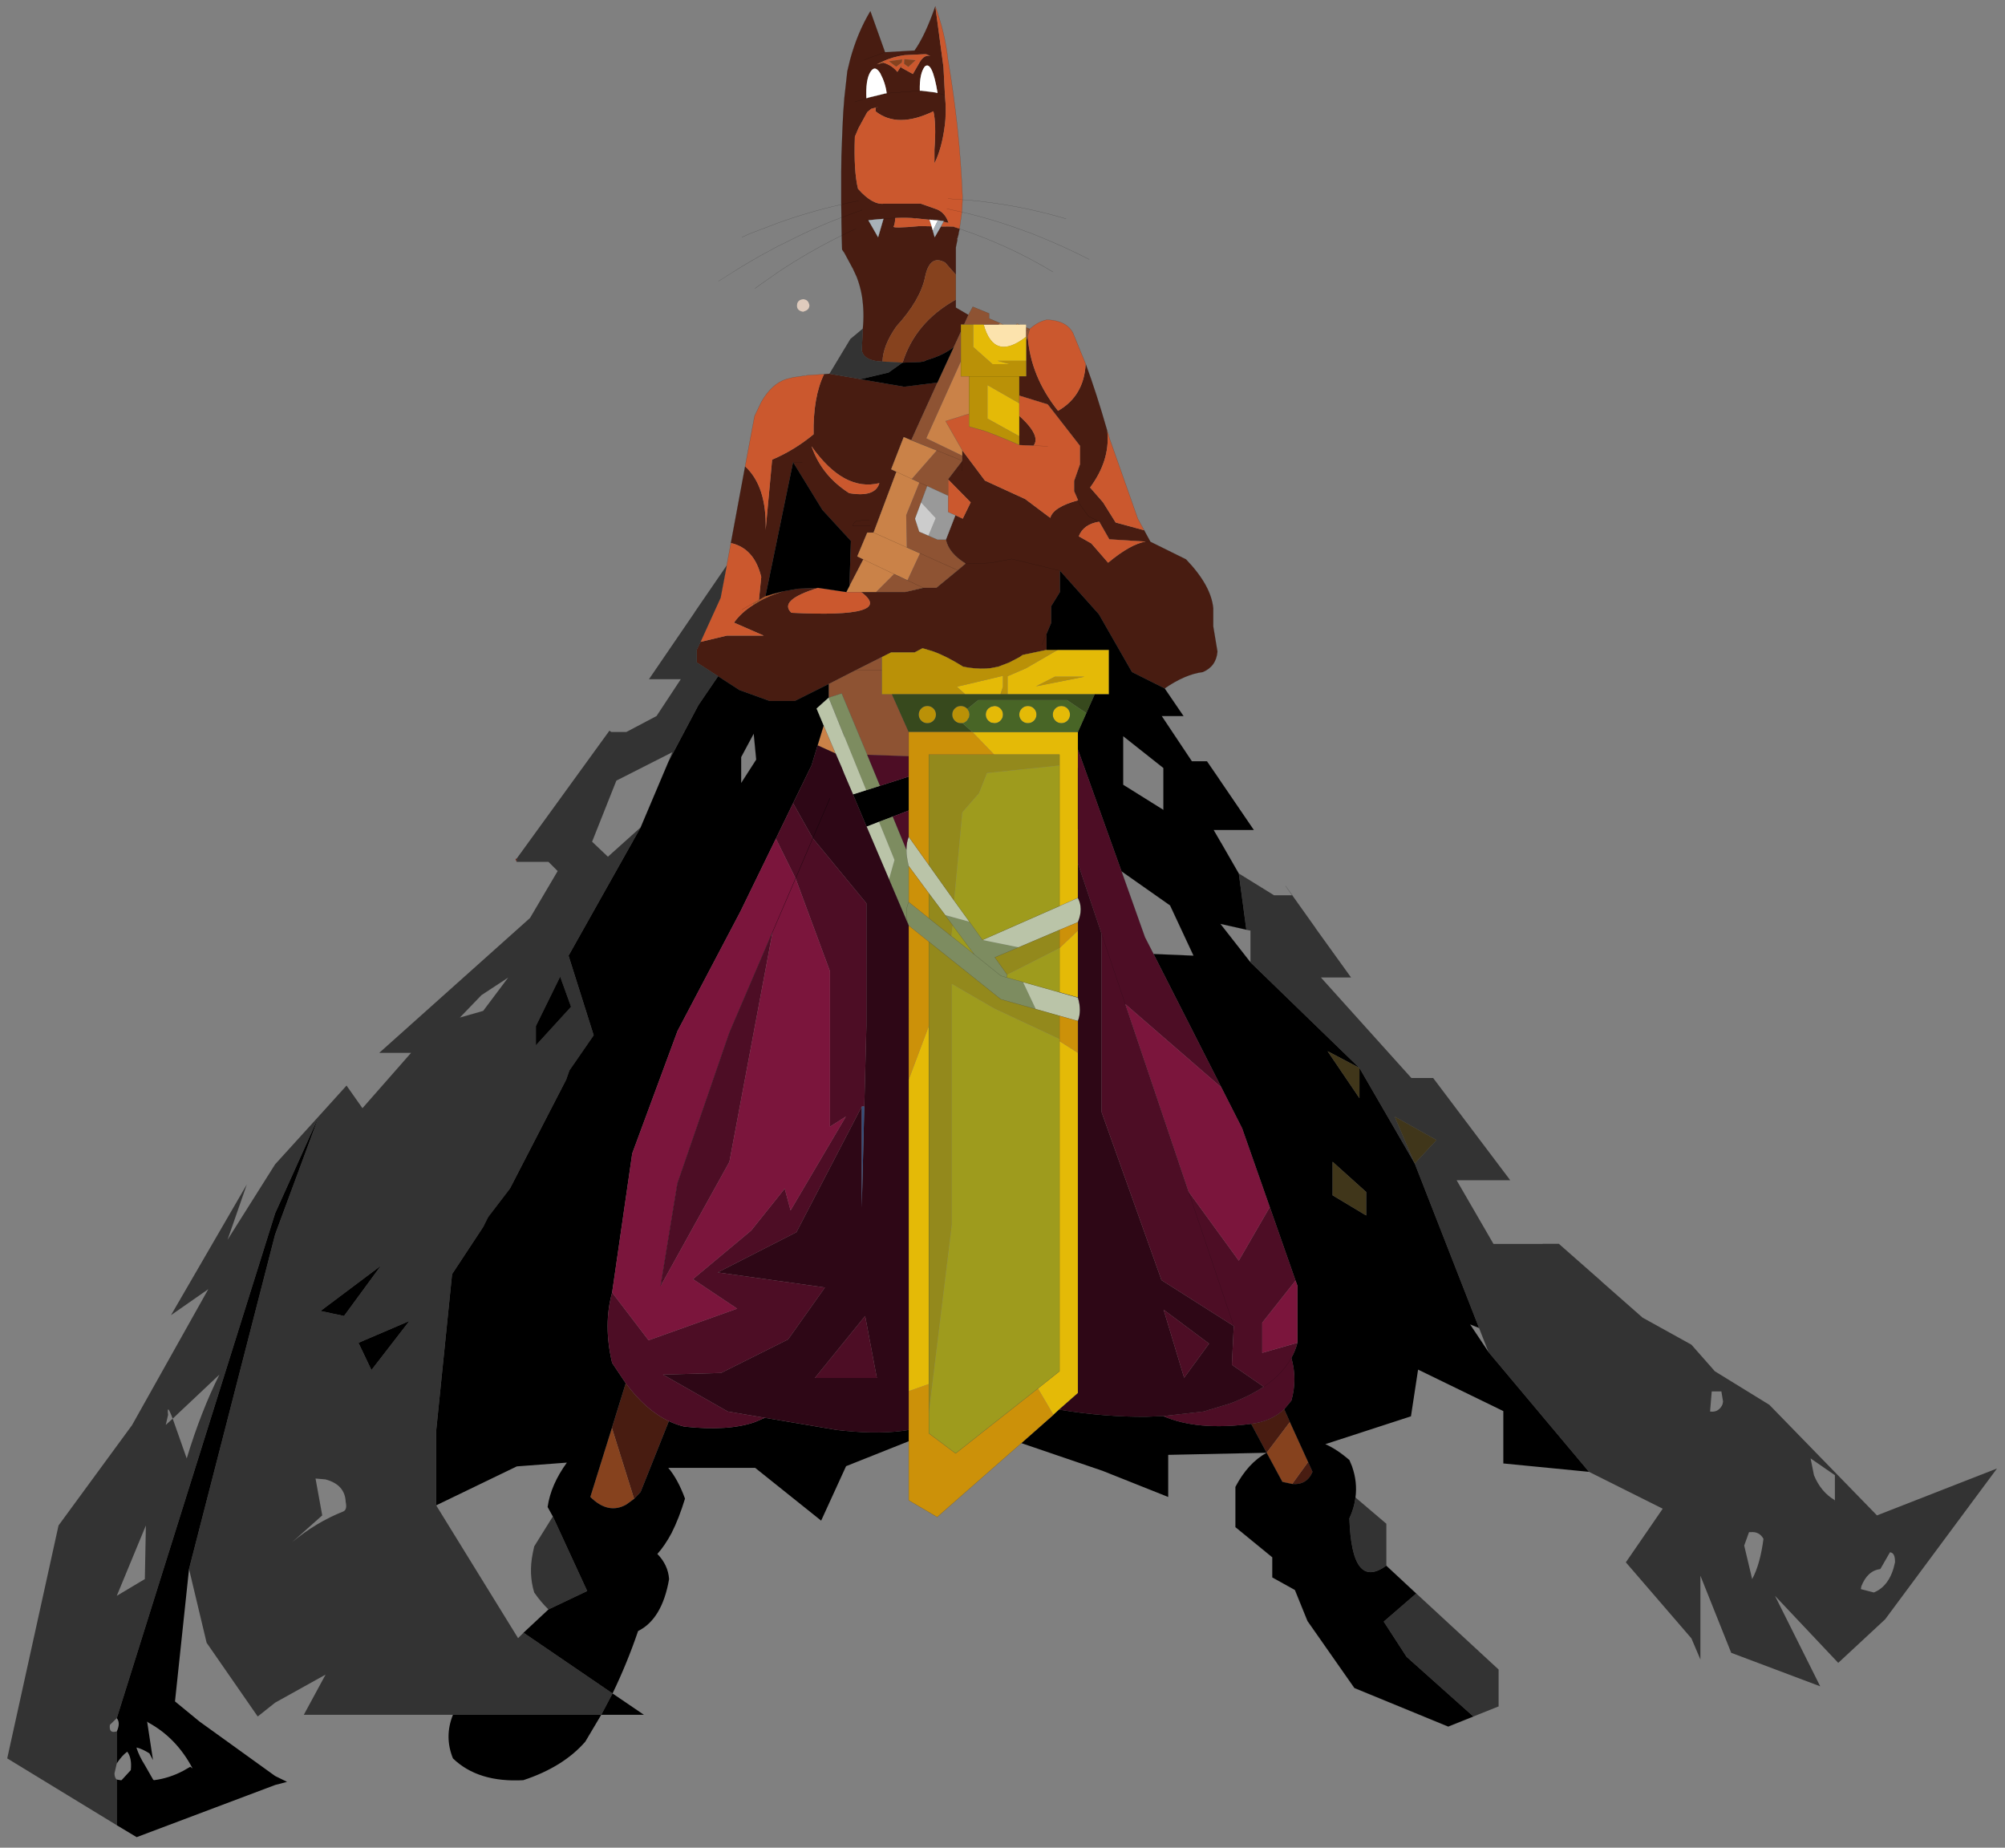 <svg width="280" height="258" xmlns="http://www.w3.org/2000/svg" xmlns:xlink="http://www.w3.org/1999/xlink"><rect width="100%" height="100%" fill="#808080" stroke="none"/><defs><g id="b" stroke-opacity="0" stroke-linejoin="round" stroke-linecap="round" stroke="#f0f" fill="none"><path d="M187.95-293.5v380h-380v-380h380" transform="translate(192.55 294)"/><path d="m187.95-293.5-190 190 190 190m-380-380 190 190L-192 86.5M92.95-38.4H-97" transform="translate(192.55 294)"/></g><g id="d"><path fill-rule="evenodd" fill="#481c11" d="M227.1-171.4v-7.75l.05-3.75.25-6.6q.15-3.85.45-7.2l.7-6.3.65-2.7q1.75-6.5 4.85-11.65l3.5 9.8 7.05-.4 2.7.85-2.7-.85q2.55-3.6 4.95-10.55l1.95 14.5.35 6.7-1.75-.5 1.75.5q.4 4.05-.05 7.35-.7 5.4-2.45 8.9v-3.3q.45-6.15-.25-9.1-8.6 4.15-13.8 0v-.85q1.75-.5-1.05.25l-.95.8-2.05 3.75-.9 2.1q-.3 8.25.75 12.45 3.45 3.9 6.2 3.55h8.8l3.95 1.4q1.9.85 2.65 3.15l-1.2-.25.1-.15-1.45-.2h-.3l-1.05-.15-.05.05h-.1l-.5-.05h-.3l-2.95-.3q-2.05-.25-4.9-.1-.1 1.55-.4 2.05-.35.5 6.25-.1l2.8.05.3 1.05.45 1.6 1.5-2.6h1.35l1.6.05 1.5.5-.2.95-.05.3v.05l-.3 1.2h.05l-.4 1.95v6.5l-2.55-2.9q-3.7-2.05-4.8 3.5-1.15 5.5-6.85 11.75-3.2 4.55-3.3 8.4-4.45-.15-4.95-2.7l.25-5.15q.4-3.85-.2-7.8-.4-2.35-1.25-4.55l-.9-1.95-2.05-3.8-.55-.8-.1-3.35v-.5l-.05-2.7v-1.1l-.05-3.1h.05l-.05-.2m4.15-.7-2.75.55-.65.15-.7.2.7-.2.65-.15 2.75-.55m5.75-33.25-1.45.7 1.6-.4q2.05.6 3.35 2.2l.75-1.15.15.1 2.8 1.55 1.7-2.95q1.1-1.75 2.5-1.35l-1.1-.45-5.1.25q-2.85.4-5.2 1.5m-4.45-.3 1-.45 4-1.45-4 1.45-1 .45m5.4 7.9q-.3-2.45-1.55-4.8-1.3-2.1-2.4-.2-1.1 1.85-.9 6.2l.35-.1.1-.05 3.9-.95h.05l.45-.1 7.9-.6-7.9.6m12.15-.05q-1.3-7.85-3.05-6.35-1.3 1.65-1.2 5.8h.35l3.25.4.15.05.5.1m-3.85-6.5.05-.05h-.05v.05M197.7-58.6l-5.1-3.3v-3l.9-1.9 6.3-1.5h8.8l-7.1-3.1q1.7-2.4 4.65-4.25l1.4-.85q1.5-.85 3.3-1.55l2.25-.8 3.7-.65 4.8-.2q-9.6 2.95-6.4 5.95 25.05 1.25 16.65-4.95h10.55l4.3-1h3.1l5.1-4.2 1.9-1.6q-4.05-2.5-4.7-5.7l2.25-5.8 1.75.8 1.9-3.9-5.4-5.5 3.4-4.45v-2.45l5.4 7.2 9.6 4.4 6 4.5q.7-2.6 6.65-4.2l-.95-2.2v-2.4l1.4-4v-4.4l-7.7-9.9-6.8-2.1v-4.6h1.65v-8.45l.35-1.1q.7 9.6 7.25 17.8 6.2-3.55 6.6-11.2 2.55 6.9 5.1 15.8l.1.65q.55 6.7-4.15 13.05l3.1 3.55 3 4.8 6.8 1.85 1.5 2.75 8.5 4.2q6 6.25 6.5 11.7v4.3l1 6q-.3 3.55-3.5 4.9-4.15.5-9.1 3.9l-7.8-3.9-7.9-13.8-9.3-10.4-11.5-2.8-5 .95-5.2.2-.8-.05.8.05 5.2-.2 5-.95 11.5 2.8v5.1l-2.1 3.4v4l-1.1 2.6v3.8l-5.7 1.2-.8.55-2.4 1.25-2.6 1-1.8.35q-2.3.3-5.2-.1l-1.4-.25q-3.9-2.45-7.05-3.6l-.45-.15.45.15-.45-.15-2.2-.65-1.9 1H239l-2.2 1.1-6.35 3.2-6.35 3.25-8.1 4.05h-6l-7.2-2.6-5.1-3.3m56.75-89.9v1.9l3 1.75-1.05 2.3h-.75v1.7l-1.7 3.7q-1.9 1.45-4.5 2.45l-2 .65q-.3.3-1.55.45l-4.15.15q3-9.65 12.7-15.05m-8.6-17.55.25.85-.25-.85m-8.65-1.75 2.8-.2-2.8.2-2.25.2-1.4.15 2.35 4.1 1.3-4.45m-4.2.3.55.05-.55-.05m55.7 72-2.6-1.3-2.1-2.9-.35-.9.35.9 2.1 2.9 2.6 1.3q-3.8.6-4.9 3.5l3 1.7 4 4.6q5.35-4.45 9-5.05l-8.7-.55-2.4-4.2m12.2 4.8-1.1-.05 1.1.05m-50.85-38-6.25 13.75-1.8-.75-3 7.7 1.25.6-5.45 14.5h-1.5l-2.4 5.7 1.45.7-3.3 6.35.35-10.75-6.8-7.4-7-11.4-6.6 32-1.55.9.55-5.5q-1.65-6.85-7.25-8.1l3.4-18.3q5.2 4.8 4.9 15.15l1.55-16.75q5.3-2.25 9.9-6.05-.15-8.9 2.5-14.35l1.3-.1 7.25 1.25.1.05 7.55 1.3h.05l2.85.5 7.95-1m19.55 14.9v-6.95q5.25 4.75 3.4 7.1l-3.4-.15m-13.6 6.2v-2.45 2.45m-22.9-88.95-2.75.85 2.75-.85m-1 26.65-1.05.4h-.1l-2.05.75-1.05.4-.7.25.7-.25 1.05-.4 2.05-.75h.1l1.05-.4m-1.5 4.5-1.05.45-1.35.65-.35.2h-.05l-.6.3.6-.3h.05l.35-.2 1.35-.65 1.05-.45m-12.8 55.7h-2.2 2.2m18.4 5q-8.5 2.1-16.2-8.8 2.4 7 9 11.2 6.2 1.05 7.2-2.4m-2.1 10.2h-4.3q.25-.8.95-1.2l3.05-.2-3.05.2q-.7.4-.95 1.2h4.3M275-66.1l1.1-2.6-1.1 2.6m49.95 185.95q4.8-.6 7.9-3.5l1.35 3.05-5.55 7.35-3.7-6.9m13.6 9.1 1.05 2.35q-1.35 3.2-4.85 2.9l3.8-5.25m-166.2-8.15 3.3-10.65q4.85 6.5 10.3 9.05l-6.75 16.9-1.55 1.65-5.3-16.95" transform="translate(-28 218.5)"/><path fill-rule="evenodd" fill="#cb582e" d="m242.15-205.9-.05 1.1 1 .75 1.75-1.6-2.7-.25m-3.65.5 1.7 1.3 1.35-1 .1-.75-3.15.45m-1.5.05q2.35-1.1 5.2-1.5l5.1-.25 1.1.45q-1.4-.4-2.5 1.35l-1.7 2.95-2.8-1.55.05-.45-.2.35-.75 1.15q-1.3-1.6-3.35-2.2l-.15-.3m14.85 8.05-.35-6.7-1.95-14.5q2.3 6.25 3 12.5 1.4 8.25 2.3 16.5.85 8.2 1.2 16.4l-.05.75h.05l-.15 2.95-3.6-.8 3.6.8-.5 3.5-.05.5-1.5-.5-1.6-.05h-1.35l.6-1.15 1.2.25q-.75-2.3-2.65-3.15l-3.95-1.4h-8.8q-2.75.35-6.2-3.55-1.05-4.2-.75-12.45l.9-2.1 2.05-3.75.95-.8q2.8-.75 1.05-.25v.85q5.2 4.15 13.8 0 .7 2.95.25 9.1v3.3q1.75-3.5 2.45-8.9.45-3.3.05-7.35M193.5-66.8l4.8-10.55 1.45-7.65 1-5.4q5.6 1.25 7.25 8.1l-.55 5.5-1.5.85-2.55 1.45 2.55-1.45.2.3q-2.95 1.85-4.65 4.25l7.1 3.1h-8.8l-6.3 1.5m59.1-105.8 3.4.25-3.4-.25m19.5 31.1q2.05-1.8 4.1-2.2 4.55.15 6.2 3.1l3.05 7.45q-.4 7.65-6.6 11.2-6.55-8.2-7.25-17.8v-.05l.5-1.7m18.65 24.8.15.4.2.8 6.8 19.3 1.5 2.75-6.8-1.85-3-4.8-3.1-3.55q4.7-6.35 4.15-13.05h.1m-42.1-49.3-2.8-.05q-6.6.6-6.25.1.3-.5.4-2.05 2.85-.15 4.9.1l2.95.3.3.05.5 1.55m20.95 40.4 6.8 2.1 7.7 9.9v4.4l-1.4 4v2.4l.95 2.2Q277.7-99 277-96.4l-6-4.5-9.6-4.4-5.4-7.2-4-7 5.6-1.75v3.05l3.6 1q3.1 1.1 8.4 3.4l3.4.15q1.85-2.35-3.4-7.1v-4.85m19.1 30.1 2.4 4.2 8.7.55q-3.65.6-9 5.05l-4-4.6-3-1.7q1.1-2.9 4.9-3.5M254.35-97l-1.75-.8v-7.8l5.4 5.5-1.9 3.9-1.75-.8m22.05-16.5-3.4-.15 3.4.15m-57.95-16.85.15.1-.05-.1.15-.05.45-.05 3.85-.25q-2.65 5.45-2.5 14.35-4.6 3.8-9.9 6.05l-1.55 16.75q.3-10.35-4.9-15.15l2.25-12 1.6-3.35q2.5-4.4 6.05-5.5l1.6-.4 2.8-.4m17.75 25.65q-1 3.45-7.2 2.4-6.6-4.2-9-11.2 7.7 10.9 16.2 8.8m-14.6 25 6.7 1h3.55q8.4 6.2-16.65 4.95-3.2-3 6.4-5.95" transform="translate(-28 218.5)"/><path fill-rule="evenodd" fill="#86421e" d="m227.1-171.4.05.2h-.05v-.2m15.05-34.5 2.7.25-1.75 1.6-1-.75.05-1.1m-3.65.5 3.15-.45-.1.75-1.35 1-1.7-1.3m2.75 1.4.2-.35-.05.45-.15-.1m13.2 49.55v5.95q-9.7 5.4-12.7 15.05h-.05l-4.75-.25q.1-3.85 3.3-8.4 5.7-6.25 6.85-11.75 1.1-5.55 4.8-3.5l2.55 2.9m36.1 37.1.2.65h-.1l-.1-.65m-42.4-50.25v.05l-.3-.05h.3m86.05 287 2 4.4 2.35 5.15-3.8 5.25-2.35-.5-3.75-6.95 5.55-7.35m-156.55 18.35-1.85 1.35q-4.3 2.45-8.6-1.8l5.15-16.5 5.3 16.95" transform="translate(-28 218.5)"/><path fill-rule="evenodd" fill="#ae5526" d="m237.15-205.05-1.6.4 1.45-.7.15.3m8.7 39 .25.85-.25-.85m4-1.4-1.1-.1.05-.05 1.05.15M209-77.7l1.8-.55 2.3-.6-2.25.8q-1.8.7-3.3 1.55l-1.4.85-.2-.3 1.5-.85 1.55-.9" transform="translate(-28 218.5)"/><path fill-rule="evenodd" fill="#fff" d="M233.1-196.55q-.2-4.35.9-6.2 1.1-1.9 2.4.2 1.25 2.35 1.55 4.8l-.45.1h-.05l-3.9.95-.1.05-.35.1m12.75-1.8q-.1-4.15 1.2-5.8 1.75-1.5 3.05 6.35l-.5-.1-.15-.05-3.25-.4h-.35m3.1 33.4-.3-1.05-.5-1.55v-.05l.5.05h.1l1.1.1h.3v.05l-1.2 2.45" transform="translate(-28 218.5)"/><path fill-rule="evenodd" fill="#9f3a06" d="M246.25-204.3v-.05h.05l-.05.05" transform="translate(-28 218.5)"/><path fill-rule="evenodd" fill="#333" d="M149.6-14.3v-.75l22.15-30.55.45.3h3.6l7.2-3.8 5.8-8.8h-7.6l10.9-15.95L199.75-85l-1.45 7.65-4.8 10.55-.9 1.9v3l5.1 3.3-4.7 6.9-7.15 13.5.95-2.3-13.4 6.8-5.8 14.6 3.8 3.6 7.8-7L162 8.1l6 19-5.8 8.4-.75 2.15L148 63.7l-5.2 6.8-1.15 2.3-7.45 11.3-3.8 37.4v17.8l19.55 31.7 1.3-1.3 21.25 14.5-2.7 5.1h-71l5.2-9.6-12.05 6.7-4.15 3.3-12.2-17.6-4.2-17.6 20.55-79.85L102.4 46.4l6.6-7.3 3.8 5.4 11.6-13.2h-7.6l36-32.2 6.6-11.2-2.2-2.2h-7.6M322-11.5l8.4 5.2h4.35l5.55 7.8 8.5 11.8h-7.2l21.6 24h5.2l18.4 24.4H374l8.8 15.2h15.6l10 8.8 10 8.8 11.65 6.45 5.6 6.35 13 8 25.7 26.4L503 130.5l-26.7 36-11.2 10.4-15.1-16 10.8 21.6-21.25-8-7.35-18.4v20l-2.15-5.05-15.65-18.15 8.8-12.8-17.6-8.8-24-28.6-2.25-5.75L364 57.7l-13.2-22.8-26-25.2V2.1l-1-.2-1.8-13.4m27.85 148.95 7.35 6.25v10q-8.25 6-8.8-11.3 1.15-2.45 1.45-4.95m14.5 22.9L384 178.5v8.8l-6 2.4-15.95-14.25-5.45-8.4 7.75-6.7M241.7-133.45l-3.3 2.35-6.75 1.6-.1-.05-7.25-1.25 5-8.3 2.95-2.45-.25 5.15q.5 2.55 4.95 2.7l4.75.25M364 57.7l5.2-5.6-10-5.6 4.8 11.2m95.3 74.4q1.65 4 4.95 5.95l.05.35v-6.3l-5.8-4 .8 4m-21.8-17 .1-.6-.4-2.4h-2.3l-.4 4.8q1.8.3 2.8-1.35l.2-.45m6.3 30.6-1.15 3.2 1.9 8q1.9-3.5 2.7-9.6-1-1.8-3.05-1.6h-.4m33.65 4.8-2.3 4q-3.1.4-4.55 4.15l-.1.65 3.1.8q3.9-1.6 5.05-7.2.05-2.3-1.2-2.4M154.2 24.9v4.6l8.4-9.2-2.6-7.2-5.8 11.8m-12.6-3.6 6-8-6.4 4.2-5.2 5.4 5.6-1.6m-24.4 60.8-14.4 10.8 5.6 1.2 8.8-12m-14.8-35.7L91.95 69.6l-37.8 120.5-1.65 1.6q-.25 2.05 1.4 1.6h.25v7.6l-.55 2.4q.05 1.1.55 1.45v10.9L28 199.7l12.25-55.6 17.55-23.95L76 87.7l-8.9 6.2 18.1-31.2-4.6 13.2 11.35-18 10.45-11.5m-23.75 61.7L67.5 118.6l-.4-1q-1-2.45-.7.1l-.55 2.4 1.65-1.5 3.35 9.5q3.4-11.2 7.8-20m-24.5 52.8 6.7-4 .25-12.8-6.95 16.8m104.1-18.95 8.2 17.8-9.25 4.4q-1.8-1.75-3.4-4.05-1.35-4.45-.35-9.35l.35-1.65 4.45-7.15M114.95 107 124 95.3l-12.15 5.2 3.1 6.5M96 148.1q5.7-4.75 12.25-7.35.95-.45.55-2.25-.15-4.15-4.85-5.4l-2.35-.2 1.6 8.8-7.2 6.4" transform="translate(-28 218.5)"/><path fill-rule="evenodd" fill="#691003" d="M149.6-15.05v.75l-.25-.7.25-.05" transform="translate(-28 218.5)"/><path fill-rule="evenodd" fill="#f7e8d0" d="M256.05-172.35H256h.05" transform="translate(-28 218.5)"/><path fill-rule="evenodd" fill="#fef8f8" d="m255.25-164.9-.4 2h-.05l.3-1.2v-.05l.05-.3.1-.45" transform="translate(-28 218.5)"/><path fill-rule="evenodd" fill="#a8b1b9" d="m250.9-165.95-1.5 2.6-.45-1.6 1.2-2.45v-.05l1.45.2-.1.15-.6 1.15m-13.7-1.85-1.3 4.45-2.35-4.1 1.4-.15 2.25-.2" transform="translate(-28 218.5)"/><path fill-rule="evenodd" fill="#ca8248" d="m265-142.9.8.35h-1.15l.35-.35m3.8.35.3-.25.55.25h-.85m-13.15 8.8v3.55h1.95v8.95l-5.6 1.75 4 7v1.25l-8.6-4.15 8.25-18.35m-11.85 18.8 6.1 2.45-5.95 6.8 1.8.85-3.15 7.8.15 7.7-7.95-3.55 7.95 3.55 3.15 1.4-3 6.45-3.2-1.5-4.3 4.3h-7.1l.75-1.45 3.3-6.35-1.45-.7 2.4-5.7h1.5l5.45-14.5-1.25-.6 3-7.7 1.8.75m.15 9.25-3.7-1.7 3.7 1.7m-11.6 19.2 7.35 3.5-7.35-3.5m-9.45 39.65 2.85 6.7-4.3-1.95 1.45-4.75" transform="translate(-28 218.5)"/><path fill-rule="evenodd" fill="#fce3ad" d="M265.8-142.55h5.45v2.9q-7.7 6-10.15-2.9h4.7m5.8 2.75v.05-.05" transform="translate(-28 218.5)"/><path fill-rule="evenodd" fill="#8e5333" d="m257.45-144.85 1.05-1.95 3.9 1.6v1.2l2.6 1.1-.35.35h-8.25l1.05-2.3m13.8 3 .85.35-.85.5.85-.5-.5 1.7v.05l-.35 1.1v-3.2m-15.6 1v7.1l-8.25 18.35 8.6 4.15v1.2l-6.1-2.45 6.1 2.45-3.4 4.45v3.9l-5-2.3-1.45 3.9-1.45 3.9 1 3.1 2.2.95 2.2.95h2q.65 3.2 4.7 5.7l-1.9 1.6-5.1 4.2h-3.1l-4.3 1h-7l4.3-4.3 3.2 1.5 3.8 1.8-3.8-1.8 3-6.45-3.15-1.4-.15-7.7 3.15-7.8-1.8-.85 5.95-6.8-6.1-2.45 6.25-13.75 3.9-8.45 1.7-3.7M247.6-104l-1.85-.85 1.85.85m-23.5 47.25 6.35-3.25 6.35-3.2v8.9h2.4l4 9v5.8l-9.9-.35-6.1-14.65-3.1 1v-3.25m6.35-3.25h6.35-6.35m15.45-27.95 9 4.05-9-4.05" transform="translate(-28 218.5)"/><path fill-rule="evenodd" fill="#e4ba07" d="M271.25-138.65v4.75h-6.85l2.9.8h-4.1l-4.6-4.1v-5.35h3.75-1.25q2.45 8.9 10.15 2.9v1m-1.65 22.75-7.6-4.2v-8l7.6 4.35v7.85m-26.4 227.95V37.7l4.8-12.8v85.45l-4.8 1.7M283.6-45.3v39.6l-4.4 1.95V-39.9h-15.6l-5.2-5.4h25.2m-4.8-19.6H291v10.6h-24.2v-4.3l4.4-1.9 7.6-4.4m-13.7 10.6h-8.4l-2-1.8 11-2.6v2.6l-.6 1.8m-2.3 3 .85-.2q.85 0 1.45.6t.6 1.45q0 .85-.6 1.45t-1.45.6l-.85-.15-.6-.45q-.6-.6-.6-1.45t.6-1.45l.6-.4m8.85-.2q.85 0 1.45.6t.6 1.45q0 .85-.6 1.45t-1.45.6q-.85 0-1.45-.6t-.6-1.4v-.1q0-.8.6-1.4.6-.6 1.45-.6m6.45-7-4.5 2.3 11.6-2.3h-7.1m3 7.6q.6.6.6 1.45t-.6 1.45q-.6.6-1.45.6t-1.45-.6q-.6-.6-.6-1.45t.6-1.45q.6-.6 1.45-.6t1.45.6m2.5 53v16l-4.4-1.25V6.3l4.4-4.2m0 29.2v81.2l-4.5 3.95-1.35 1.25-3.7-6.3 5.15-4.1V28.5l4.4 2.8" transform="translate(-28 218.5)"/><path fill-rule="evenodd" fill="#ba9107" d="M271.25-133.9v3.7h-1.65v6.45l-7.6-4.35v8l7.6 4.2v2.1q-5.3-2.3-8.4-3.4l-3.6-1v-12h-1.95v-12.35h2.95v5.35l4.6 4.1h4.1l-2.9-.8h6.85m-1.65 3.7h-12 12m-32.8 67 2.2-1.1h5.6l1.9-1 2.2.65.45.15q3.15 1.15 7.05 3.6l1.4.25q2.9.4 5.2.1l1.8-.35 2.6-1 2.4-1.25.8-.55 5.7-1.2h2.7l-7.6 4.4-4.4 1.9v4.3h-1.7l.6-1.8v-2.6l-11 2.6 2 1.8h-19.9v-8.9m10.85 11.7q.85 0 1.45.6t.6 1.45q0 .85-.6 1.45t-1.45.6q-.85 0-1.45-.6t-.6-1.45q0-.85.6-1.45t1.45-.6m8.4 4.1h-.4q-.85 0-1.45-.6t-.6-1.45q0-.85.6-1.45t1.45-.6q.85 0 1.45.6l.1.1.4.7.1.65-.1.65-.5.8q-.45.45-1.05.6m22.05-11.1h7.1l-11.6 2.3 4.5-2.3" transform="translate(-28 218.5)"/><path fill-rule="evenodd" d="M102.4 46.4 91.95 74.65 71.4 154.5l-3.35 31.6 5.85 4.8 18.05 13 2.85 1.4-2.85.75L58.9 218.5l-4.75-2.85v-10.9l.85.15h.3l2.2-2.4q.3-2.9-.85-4.4-1.3.95-2.5 2.8v-7.6q.95-2.1 0-3.2l37.8-120.5 10.45-23.2m32 142.9h35.4l2.7-5.1-21.25-14.5 5.95-5.55 9.25-4.4-8.2-17.8-1.25-2.25q.75-5.3 4.6-10.6l-11.95.9-19.25 9.3v-17.8l3.8-37.4 7.45-11.3 1.15-2.3 5.2-6.8 13.45-26.05.75-2.15 5.8-8.4-6-19 17.2-30.6 6.65-15.7L193-51.7l4.7-6.9 5.1 3.3 7.2 2.6h6l8.1-4.05v3.25l-2.9 2.6 1.7 4.05-1.45 4.75-1.45 4.8-.3.6-4.1 8.4-4.1 8.45-8.45 17.35L188 26.1l-10.8 29.2-4.8 33.2q-2.15 7.7 0 16.8l3.25 4.85-3.3 10.65-5.15 16.5q4.3 4.25 8.6 1.8l1.85-1.35 1.55-1.65 6.75-16.9q1.8.85 3.65 1.3 10.6 1.15 16.95-1.1l2.3-1 17.15 2.9 1.85.2q9 .9 15.35-.2v2.7l-14.95 5.95-5.95 13-15.75-12.6H185.8q2.3 2.7 4 7.35-1.45 4.75-3.2 8.2-1.6 3-3.4 5 2.55 2.6 2.8 6-1.65 9.55-7.4 12.4-2.6 7.65-6.1 14.9l7.5 5.1h-10.2l-3.8 6.4q-5.25 6.05-14.8 9.2-10.8.6-16.8-5.2-2.1-5.2 0-10.4m169.9-245 4.5 6.6h-5.2l7.2 10.8h3.6l2.85 4.15 8.35 12.25H316l1.8 3.1 4.2 7.3 1.8 13.4-6.2-1.4 7.2 9.2 26 25.2L364 57.7l15.35 39.25-2.15-.85 4.4 6.6 4.4 6.6-.85 7.5-27.55-25.1 7.2 15.2-30.25-2.8 30.25 2.8-7.2-15.2 27.55 25.1.85-7.5-4.4-6.6 24 28.6-20.45-2v-12.5l-20.35-9.9-1.7 11.15-20.45 6.65q2.75 1.2 5.75 3.8l.65 1.55q1.3 3.7.8 7.4-.3 2.5-1.45 4.95.55 17.3 8.8 11.3l7.15 6.65-7.75 6.7 5.45 8.4L378 189.7l-6 2.4-22.4-9.2-11.2-16-3-7.4-5.4-3v-4.8l-8.8-7.2v-9.6q2.95-5.65 7.45-8.15l-23.5.5v10.05l-15.7-6.25-19.35-6.6 7.65-6.75 1.35-1.25q10.95 1.8 20.9 1.7l3.95-.15q8.2 3.55 21 1.85l3.7 6.9 3.75 6.95 2.35.5q3.5.3 4.85-2.9l-1.05-2.35-2.35-5.15-2-4.4-1.35-3.05 1.7-2.05q1.45-5.1 0-10.2.95-1.7 1.45-3.6V86.9l-.45-1.25-6.15-17.55-6.6-18.8-4.95-9.75-16.2-31.85 9.55.4-5.6-12-11.6-8.15-10.4-29.05v-4.2l2-4.5 2-4.5h3.4v-10.6h-14.9v-3.8l1.1-2.6v-4l2.1-3.4v-5.1l9.3 10.4 7.9 13.8 7.8 3.9m-50.35-81.45-3.9 8.45-7.95 1-2.85-.5h-.05l-7.55-1.3 6.75-1.6 3.3-2.35h.05l4.15-.15q1.25-.15 1.55-.45l2-.65q2.6-1 4.5-2.45m-24.9 57-.75 1.45-6.7-1-4.8.2-3.7.65-2.3.6-1.8.55 6.6-32 7 11.4 6.8 7.4-.35 10.75m4 48.75 3.3-1.05 3.05 7.35-3.05-7.35 6.85-2.2v8.1l-3.8 1.45-3.3 1.25-2.95 1.15-3.25-7.7 3.15-1m-29.85-7.9v6.2l3.6-5.6-.6-6.2-3 5.6m147.6 74.2-7.6-4 7.6 11.2v-7.2M304-36.7l-9.6-7.6v11.6l9.6 6v-10m40.4 94v8l8 4.8v-5.6l-8-7.2m-1.75 67.4-.85-.3q-1.7-.7-3.3-.75l-2.3.15 2.3-.15q1.6.05 3.3.75l.85.3m6.55 12.2.65.55-.65-.55m-14.4 14.8H330h4.8m22.4 2q-2.95 2.95-6.1 4.95-4.9 3-10.3 3.85l-5.4-3 5.4 3q5.4-.85 10.3-3.85 3.15-2 6.1-4.95M161.45 37.65l-2.65 7.45 9.6-5-.4-13 .4 13-9.6 5 2.65-7.45M154.2 24.9l5.8-11.8 2.6 7.2-8.4 9.2v-4.6m-37 57.2-8.8 12-5.6-1.2 14.4-10.8m24.45-9.3-1 2.05L147 70.3l1-6.6-1 6.6-6.35 4.55 1-2.05M58.9 197.3q.65 1.95 1.95 4l2 3.5.2.1q3.6-.45 7-2.25l1.65-.95.55.4q-3.85-7.3-10.55-10.95l-.3-.25 1.4 9.2-.85-1.6q-1.65-1.05-3.05-1.4v.2m56.05-90.3-3.1-6.5L124 95.3l-9.05 11.7" transform="translate(-28 218.5)"/><path fill-rule="evenodd" fill="#999" d="m246.15-100.1 1.45-3.9 5 2.3v3.9l1.75.8-2.25 5.8h-2l-2.2-.95 1.75-4.2-3.5-3.75" transform="translate(-28 218.5)"/><path fill-rule="evenodd" fill="#dfcbbd" d="M219.5-147.2q0 .95-.85 1.35l-.65.25q-1.8-.3-1.4-2 .2-.65.9-.9l.5-.1q1.15.1 1.4 1.1l.1.3" transform="translate(-28 218.5)"/><path fill-rule="evenodd" fill="#e7b77e" d="m218.55-130.35.05.1-.15-.1h.1" transform="translate(-28 218.5)"/><path fill-rule="evenodd" fill="#7d8c60" d="m224.1-53.5 3.1-1 6.1 14.65 3.05 7.4-3.3 1.05-5.2-12.8-3.75-9.3M243.2.9l-4.7-11.05 1.3-4.6-3.7-9.1 3.3-1.25 3.25 7.9q0 1.75.55 3.9v8.6L248-.85l5.4 4.3 5.45 4.35 6.35 5.1 1.35.4-1.35-.4-6.35-5.1L253.7.85l-1.8-2.45 5.8 1.6 3.1 4.35 8.65 1.75-5.7 2.4 2.95 4.15-.15.65 3.95 1.1 3.05 6.45-8.35-2.35L248 4.75 243.2.9q-1.1-3.15 0-5.6-1.1 2.45 0 5.6" transform="translate(-28 218.5)"/><path fill-rule="evenodd" fill="#bac4a8" d="m224.1-53.5 3.75 9.3 5.2 12.8-3.15 1-2.05-4.8-.6-1.5-1.5-3.45-2.85-6.7-1.7-4.05 2.9-2.6m14.4 43.35-5.35-12.55 2.95-1.15 3.7 9.1-1.3 4.6m40.7 6.4 4.4-1.95q1.35 2.55 0 5.8l-4.4 1.85-9.75 4.15-8.65-1.75 18.4-8.1m-25.15-1.3L257.7 0l-5.8-1.6-3.9-5.2-4.8-6.5q-.55-2.15-.55-3.9t.55-3.1l4.8 6.75 6.05 8.5m25.15 21.9 4.4 1.25q.95 3.1 0 5.6l-4.4-1.25-5.65-1.6-3.05-6.45 8.7 2.45" transform="translate(-28 218.5)"/><path fill-rule="evenodd" fill="#2e0716" d="m225.75-40.15 1.5 3.45.6 1.5 2.05 4.8 3.25 7.7 5.35 12.55L243.2.9v120.4q-6.35 1.1-15.35.2l-1.85-.2-17.15-2.9-8.85-1.5-15.45-8.8 13.85-.4 16-8 8.8-12.4-25.6-3.6 18.8-9.6 15.6-30v24.1l.6-24.1.5-19.25V-4.4l-12.8-15.55-4.7-8.35 4.1-8.4.3-.6 1.45-4.8 4.3 1.95M224.4-29.5l-4.1 9.55 4.1-9.55m59.2 23.8v-8.2l5.65 16.8v42.55l14.3 40.1L320.8 96.5l-.45 9.25 7.6 5.25q-3.1 2.05-7.25 3.7l-.8.3-6.3 1.9-9.65 1.1-3.95.15q-9.95.1-20.9-1.7l4.5-3.95V23.7q.95-2.5 0-5.6V.1q1.35-3.25 0-5.8m-48 114.6-2.8-14.8-12 14.8h14.8m79.3-8.2-10.85-8.1 4.9 16.25 5.95-8.15" transform="translate(-28 218.5)"/><path fill-rule="evenodd" fill="#4d0d25" d="m236.35-32.45-3.05-7.4 9.9.35v4.85l-6.85 2.2m3.05 7.35 3.8-1.45v6.25q-.55 1.35-.55 3.1l-3.25-7.9m-23.8-3.2 4.7 8.35-4.1 9.6 4.1-9.6L233.1-4.4v29.25l-.5 19.25h-.6l-15.6 30-18.8 9.6 25.6 3.6-8.8 12.4-16 8-13.85.4 15.45 8.8 8.85 1.5-2.3 1q-6.35 2.25-16.95 1.1-1.85-.45-3.65-1.3-5.45-2.55-10.3-9.05l-3.25-4.85q-2.15-9.1 0-16.8l8.7 11.4 21.15-7.55-10.55-7.05 13.9-11.6 8-10 1.4 5.2 13.2-22.4-3.8 2.4V11.8l-8.2-22.15-4.7-9.5 4.1-8.45m-4.9 30.75L200.4 57.3 184 86.9l4-24.4 12.4-36 10.3-24.05m72.9-43.55L294-12.05l5.6 15.75 2.05 4 16.2 31.85-22.95-19.9-5.65-16.75 5.65 16.75L310 64.4l12 16.5 7.4-12.8 6.15 17.55-7.95 10.05v7.2l8.4-2.4q-.5 1.9-1.45 3.6-2.15 3.9-6.6 6.9 4.45-3 6.6-6.9 1.45 5.1 0 10.2l-1.7 2.05q-3.1 2.9-7.9 3.5-12.8 1.7-21-1.85l9.65-1.1 6.3-1.9.8-.3q4.15-1.65 7.25-3.7l-7.6-5.25.45-9.25-17.25-10.95-14.3-40.1V2.9l-5.65-16.8v-27.2m37.2 137.6L310 64.4l10.8 32.1m-85.2 12.4h-14.8l12-14.8 2.8 14.8m79.3-8.2-5.95 8.15-4.9-16.25 10.85 8.1" transform="translate(-28 218.5)"/><path fill-rule="evenodd" fill="#7b153c" d="m172.4 88.5 4.8-33.2L188 26.1l15.05-28.6 8.45-17.35 4.7 9.5 8.2 22.15v37.1l3.8-2.4L215 68.9l-1.4-5.2-8 10-13.9 11.6 10.55 7.05-21.15 7.55-8.7-11.4m38.3-86.05 5.5-12.8-5.5 12.8-10.3 24.05-12.4 36-4 24.4 16.4-29.6 10.3-54.85m107.15 37.1 4.95 9.75 6.6 18.8-7.4 12.8-12-16.5-15.1-44.75 22.95 19.9m17.7 46.1.45 1.25v13.6l-8.4 2.4v-7.2l7.95-10.05" transform="translate(-28 218.5)"/><path fill-rule="evenodd" fill="#37491d" d="m243.2-45.3-4-9h48.4l-2 4.5-4.6-3.1h-21.2l-2.6 2.1-.1-.1q-.6-.6-1.45-.6t-1.45.6q-.6.6-.6 1.45t.6 1.45q.6.6 1.45.6h.4l2.35 2.1h-15.2m4.45-6.2q-.85 0-1.45.6t-.6 1.45q0 .85.6 1.45t1.45.6q.85 0 1.45-.6t.6-1.45q0-.85-.6-1.45t-1.45-.6" transform="translate(-28 218.5)"/><path fill-rule="evenodd" fill="#ccc" d="m246.15-100.1 3.5 3.75-1.75 4.2-2.2-.95-1-3.1 1.45-3.9" transform="translate(-28 218.5)"/><path fill-rule="evenodd" fill="#486526" d="m285.6-49.8-2 4.5h-25.2l-2.35-2.1q.6-.15 1.05-.6l.5-.8.1-.65-.1-.65-.4-.7 2.6-2.1H281l4.6 3.1m-22.8-1.5-.6.4q-.6.6-.6 1.45t.6 1.45l.6.45.85.15q.85 0 1.45-.6t.6-1.45q0-.85-.6-1.45t-1.45-.6l-.85.2m8.85-.2q-.85 0-1.45.6t-.6 1.4v.1q0 .8.6 1.4.6.6 1.45.6t1.45-.6q.6-.6.6-1.45t-.6-1.45q-.6-.6-1.45-.6m9.45.6q-.6-.6-1.45-.6t-1.45.6q-.6.6-.6 1.45t.6 1.45q.6.6 1.45.6t1.45-.6q.6-.6.6-1.45t-.6-1.45" transform="translate(-28 218.5)"/><path fill-rule="evenodd" fill="#93891c" d="M263.6-39.9h15.6v2.6l-17.3 1.8-1.9 4.8-4 4.6-1.95 21.05-6.05-8.5V-39.9h15.6M248-6.8l3.9 5.2 1.8 2.45-.3 2.6-5.4-4.3V-6.8m31.2 8.75V6.3l-12.5 6.35-2.95-4.15 5.7-2.4 9.75-4.15m-5.65 18.9 5.65 1.6V28l-15.6-7.3-10.1-5.85V72.3l-5.5 45V4.75l17.2 13.75 8.35 2.35" transform="translate(-28 218.5)"/><path fill-rule="evenodd" fill="#cc9109" d="M270.1 124.45 250 142.1l-6.8-4v-26.05l4.8-1.7v11.75l6.4 4.8 19.65-15.5 3.7 6.3-7.65 6.75M243.2-39.5v-5.8h15.2l5.2 5.4H248v26.35l-4.8-6.75v-19.2m0 77.2V.9l4.8 3.85V24.9l-4.8 12.8M248-.85l-4.8-3.85v-8.6l4.8 6.5v5.95m35.6 2.95-4.4 4.2V1.95L283.6.1v2m0 21.6v7.6l-4.4-2.8v-6.05l4.4 1.25" transform="translate(-28 218.5)"/><path fill-rule="evenodd" fill="#9e9b1d" d="M279.2-37.3v33.55l-18.4 8.1L257.7 0l-3.65-5.05L256-26.1l4-4.6 1.9-4.8 17.3-1.8m0 43.6v10.55l-8.7-2.45-3.95-1.1.15-.65 12.5-6.35m-20.35 1.5-5.45-4.35.3-2.6 5.15 6.95M248 117.3l5.5-45V14.85l10.1 5.85 15.6 7.3v79.3l-5.15 4.1-19.65 15.5-6.4-4.8v-4.8" transform="translate(-28 218.5)"/><path fill-rule="evenodd" fill="#40361a" d="M350.8 34.9v7.2l-7.6-11.2 7.6 4m-6.4 22.4 8 7.2v5.6l-8-4.8v-8m19.6.4-4.8-11.2 10 5.6-5.2 5.6" transform="translate(-28 218.5)"/><path fill-rule="evenodd" fill="#364d79" d="m232.6 44.1-.6 24.1V44.1h.6" transform="translate(-28 218.5)"/><path stroke-width=".05" stroke-opacity=".4" stroke-linejoin="round" stroke-linecap="round" stroke="#000" fill="none" d="m209.55 10.95-3.5-9.8q-3.1 5.15-4.85 11.65l-.65 2.7-.7 6.3q-.3 3.35-.45 7.2l-.25 6.6-.05 3.75v7.95h.05l.7-.2.65-.15 2.75-.55m16.05-35-2.7-.85-7.05.4-4 1.45-1 .45m5.4 7.9 7.9-.6h.3m3.95.55 1.75.5M221.55 0q-2.4 6.95-4.95 10.55m1.6 9.6 3.25.4m.15.05.5.1m5.95 24.7q-.35-8.2-1.2-16.4-.9-8.25-2.3-16.5-.7-6.25-3-12.5M169.7 159.9l-5.1-3.3v-3l.9-1.9 4.8-10.55 1.45-7.65-7.65 11.15m63.95-98.5H228l-3.4-.25m3.45-.5v.75l1 .05q12.3 1.1 23.7 4.5m-24.85-1.6 1.1.25q5.85 1.4 11.65 3.45l3.85 1.4 1 .4q6.45 2.55 12.8 5.8m-30.25-14.25-.15 2.95-3.6-.8m25.35 15.1q-7.75-4.7-16.3-8.1l-2.85-1.1-1.6-.55-.55-.2-1-.35-.1.5-.4 2-.4 1.95V71.9l3 1.75 1.05-1.95 3.9 1.6v1.2l2.6 1.1.8.35h3l.3-.25.55.25h1.6v.7l.85.35q2.05-1.8 4.1-2.2 4.55.15 6.2 3.1l3.05 7.45q2.55 6.9 5.1 15.8l.2.65.15.4.2.8 6.8 19.3 1.5 2.75 1.5 2.75 8.5 4.2q6 6.25 6.5 11.7v4.3l1 6q-.3 3.55-3.5 4.9-4.15.5-9.1 3.9l4.5 6.6h-5.2l7.2 10.8h3.6l2.85 4.15m.55 15.35 4.2 7.3 8.4 5.2h4.35l-1.6-2.25 1.65 2.25h-.05l5.55 7.8m54.25 75.4h3.85l10 8.8m-65.75 39q2.75 1.2 5.75 3.8l.65 1.55m.8 7.4 7.35 6.25v10l7.15 6.65L356 397v8.8m-6 2.4-6 2.4-22.4-9.2-11.2-16-3-7.4-5.4-3v-4.8l-8.8-7.2v-9.6q2.95-5.65 7.45-8.15l-3.7-6.9q4.8-.6 7.9-3.5l1.7-2.05q1.45-5.1 0-10.2l30.25 2.8-7.2-15.2 27.55 25.1.85-7.5-4.4-6.6-4.4-6.6 2.15.85m-109.25 27.5L222 360.6l-6.8-4v-14.1m11.6-286.9.3-1.2v-.05l.05-.3.2-.95-1.5-.5-1.6-.05m-1.35 0-1.5 2.6-.45-1.6-.3-1.05m-8.65-2-2.8.2-1.3 4.45-2.35-4.1L205 51m22.15 3.05.1-.45m.1-.5.05-.5.5-3.5m-7.15 1.85 1.1.1-1.05-.15m-.05.05h-.1l-.5-.05v.05l.5 1.55m1.2-1.45h.3l1.45.2-.1.15 1.2.25m-7.8-1.05q-2.05-.25-4.9-.1m11.5.9-.6 1.15m17.9 23.4h.85m-5 0h1.15m5.45.7v.85l.85-.5-.5 1.7v.05l-.35 1.1v8.45h-1.65v4.6l6.8 2.1 7.7 9.9v4.4l-1.4 4v2.4l.95 2.2.35.9 2.1 2.9 2.6 1.3 2.4 4.2 8.7.55 1.1.05m-29.65-50.3v2.35m-8.9-3.9h-6.7V88.3h13.95m-7.25-12.35h2.3m-8.25 0 1.05-2.3m-1.8 4-1.7 3.7-3.9 8.45-6.25 13.75 6.1 2.45 6.1 2.45v-1.2m-2.05-25.9q-1.9 1.45-4.5 2.45l-2 .65q-.3.3-1.55.45l-4.15.15h-.05l-4.75-.25q-4.45-.15-4.95-2.7l.25-5.15-2.95 2.45-5 8.3 7.25 1.25.1.05 7.55 1.3h.05l2.85.5 7.95-1m7.55 7.45v3.05l3.6 1q3.1 1.1 8.4 3.4v-2.1m0-7.85V92.9m-17 23.9-5-2.3-1.45 3.9-1.45 3.9 1 3.1 2.2.95 2.2.95h2l2.25-5.8-1.75-.8v-7.8l3.4-4.45v2.45m-12.05 1.9 1.8.85 1.85.85m8.4-8.5v1.25m0-1.25-4-7 5.6-1.75V88.3m-1.5 34-1.75-.8m15.25-23.75v4.85m0-7.85v3m3.4 7.1 3.4.15m-6.8-.3 3.4.15m-35.5-84 .45-.1m-4.4 1.05 3.9-.95m-4.35 1.1.35-.1m-3.1.95 2.75-.85M173.45 63.3l1.6-1 2.25-1.35 2.7-1.55 4-2.15 6.2-3.05q4.25-2 8.55-3.65l.4-.15-.05-3.1q-7.75 1.75-15.1 4.4l-6.7 2.55-1.9.85m23.8-.4q-7.95 3.9-15.2 8.75l-4 2.8-1.5 1.1m27.05-16.3 1.4-.15 2.25-.2m-10.05-.3.7-.25 1.05-.4 2.05-.75h.1l1.05-.4m-4.95 1.8v1.1l.05 2.7v.5l.6-.3h.05l.35-.2 1.35-.65 1.05-.45m1.65 23.85q.4-3.85-.2-7.8-.4-2.35-1.25-4.55l-.9-1.95-2.05-3.8-.55-.8-.1-3.35M195 87.8l1.3-.1m-5.75.45h-.1l-2.8.4-1.6.4q-3.55 1.1-6.05 5.5l-1.6 3.35-2.25 12m18.85-22-3.85.25-.45.05-.15.05m-2.95 20.65h2.2m26-5.25-1.8-.75-3 7.7 1.25.6 3.7 1.7m-14.9 25.55 3.3-6.35-1.45-.7 2.4-5.7h1.5l5.45-14.5m-5.45 14.5 7.95 3.55 3.15 1.4m-12.1-7.95-3.05.2q-.7.4-.95 1.2h4.3m-5.8 15.8.75-1.45.35-10.75-6.8-7.4-7-11.4-6.6 32 1.8-.55 2.3-.6 3.7-.65 4.8-.2 6.7 1h14.1l4.3-1-3.8-1.8-3.2-1.5-7.35-3.5m-26.4 10.55L175.4 144m2.55-1.45 1.5-.85 1.55-.9m-8.25-12.7-1 5.4m-2.05 26.4 5.1 3.3 7.2 2.6h6l8.1-4.05 6.35-3.25 6.35-3.2 2.2-1.1h5.6l1.9-1 2.2.65.45.15q3.15 1.15 7.05 3.6l1.4.25q2.9.4 5.2.1l1.8-.35 2.6-1 2.4-1.25.8-.55 5.7-1.2v-3.8l-1.1 2.6m-41.7 26.25L199.2 164l-3.1 1 3.75 9.3m8.5 11.75-3.05-7.4 9.9.35v-5.8l-4-9h-2.4v-5.7h-6.35m-6.35 3.25V165l-2.9 2.6 1.7 4.05 2.85 6.7 1.5 3.45m.6 1.5 2.05 4.8m6.9-32.8v3.2m-.45 27.55 3.05 7.35m3.8-1.45v-8.1m-21.75-7.45-1.45 4.8-.3.6m8.15 158.2q9 .9 15.35-.2V219.4l-4.7-11.05-5.35-12.55-3.25-7.7m-7-16.45-1.45 4.75 4.3 1.95m16.9 22.95-3.25-7.9m48.2-29.2-2 4.5-2 4.5v4.2l10.4 29.05 11.6 8.15 5.6 12-9.55-.4 16.2 31.85 4.95 9.75 6.6 18.8 6.15 17.55M308 319q-.5 1.9-1.45 3.6-2.15 3.9-6.6 6.9-3.1 2.05-7.25 3.7l-.8.3-6.3 1.9-9.65 1.1q8.2 3.55 21 1.85M250.8 153.6H263v10.6h-51.8m40.1-29.5 9.3 10.4 7.9 13.8 7.8 3.9M228.8 133l.8.05 5.2-.2 5-.95 11.5 2.8v5.1l-2.1 3.4v4l-1.1 2.6m-29.4-11h3.1l5.1-4.2-9-4.05m9 4.05 1.9-1.6q-4.05-2.5-4.7-5.7m-2.95 26.7-.45-.15m9.7 19.35h25.2m-4.8-19.6h-2.7m-12.5 25h15.6v36.15l4.4-1.95v-16.4m0-14.6v-4.4m-29.55 36.05 3.65 5.05 3.1 4.35 18.4-8.1m-20.8-41.55h-15.2m0 5.8v4.85m4.8 21.1 6.05 8.5M215.2 198.2l4.8 6.75V178.6h15.6M220 211.7l3.9 5.2m-8.7-11.7v8.6l4.8 3.85v-5.95l-4.8-6.5q-.55-2.15-.55-3.9t.55-3.1v-6.25m-42.45-63.85 3.4-18.3m128.7 225.05 1.35 3.05 2 4.4 2.3-.15q1.6.05 3.3.75l.85.3m-7.9 9.5q3.5.3 4.85-2.9l-1.05-2.35-2.35-5.15m-1.45 10.4-2.35-.5-3.75-6.95m21.2 10.7-.65-.55M307.4 378l5.4 3q5.4-.85 10.3-3.85 3.15-2 6.1-4.95m-27.2-2h4.8m-51.2-133.6v-18l-4.4 1.85v14.9m4.4 1.25q.95 3.1 0 5.6V331l-4.5 3.95q10.95 1.8 20.9 1.7l3.95-.15M266 206.45l5.6 15.75 2.05 4m-12.4-4.8 5.65 16.75L282 282.9l10.8 32.1m-31.55-93.6-5.65-16.8m-16.9 26.55-2.95-4.15 5.7-2.4 9.75-4.15m-12.65 11.35.15-.65m3.8 1.75-3.95-1.1-1.35-.4-6.35-5.1-5.45-4.35-5.4-4.3m25.55 21.7 5.65 1.6 4.4 1.25M220 223.25 237.2 237l8.35 2.35m-3.05-6.45 8.7 2.45m-25.5-16-1.8-2.45m1.8 2.45 5.15 6.95m-15.65-6.9 4.8 3.85V340.6l6.4 4.8 19.65-15.5 5.15-4.1v-84.85m-1.45 95.25 1.35-1.25m-35.9 4.85v2.7m34.55-6.3-7.65 6.75m13.5-130.15q1.35 2.55 0 5.8m-40.4.8q-1.1-3.15 0-5.6"/><path stroke-width=".05" stroke-linejoin="round" stroke-linecap="round" stroke="#000" fill="none" d="M218.15 20.15h.05m3.25.4.15.05m-12.15.25h.05m-17.2 177.7 4.1-9.55m-8.2 19.15-5.5 12.8M156 305.4l4-24.4 12.4-36 10.3-24.05m5.5-12.8 4.1-9.6m63.3-2.15v-14.6m-4.4 53.55 4.4 1.25"/><path stroke-width=".05" stroke-opacity=".302" stroke-linejoin="round" stroke-linecap="round" stroke="#000" fill="none" d="m113.65 291.3 1.15-2.3 5.2-6.8-1 6.6-6.35 4.55 1-2.05m19.8-35.15.75-2.15 5.8-8.4.4 13-9.6 5 2.65-7.45M151.2 196l-7.8 7-3.8-3.6 5.8-14.6 13.4-6.8-.95 2.3-6.65 15.7m18.6-130.4 3.65-2.3m25.8 118.5.6 1.5m-24.65-4.1v6.2l3.6-5.6-.6-6.2-3 5.6m147.6 74.2v7.2l-7.6-11.2 7.6 4m-26-25.2-7.2-9.2 6.2 1.4M276 181.8l-9.6-7.6v11.6l9.6 6v-10m20.8 46.4v-7.6l-1-.2m20.6 55.4v8l8 4.8V283l-8-7.2m19.6.4 5.2-5.6-10-5.6 4.8 11.2m-209.8-32.8v4.6l8.4-9.2-2.6-7.2-5.8 11.8m-12.6-3.6-5.6 1.6 5.2-5.4 6.4-4.2"/></g><path fill-rule="evenodd" fill-opacity="0" fill="#f0f" d="M100 40H0V0h100v40" id="a"/><use xlink:href="#a" width="100" height="40" id="c"/></defs><path fill="none" d="M-1-1h282v260H-1z"/><use x="138.638" y="216.618" xlink:href="#b" width="381" transform="translate(-192.55 -294)" height="381"/><use x="-36.664" y="-52.775" xlink:href="#c" width="100" transform="translate(123.85 75.35) scale(1.457)" height="40"/><use x="-91.38" y="-131.535" xlink:href="#d" width="475" transform="translate(54.466 77.836) scale(.585)" height="437"/></svg>